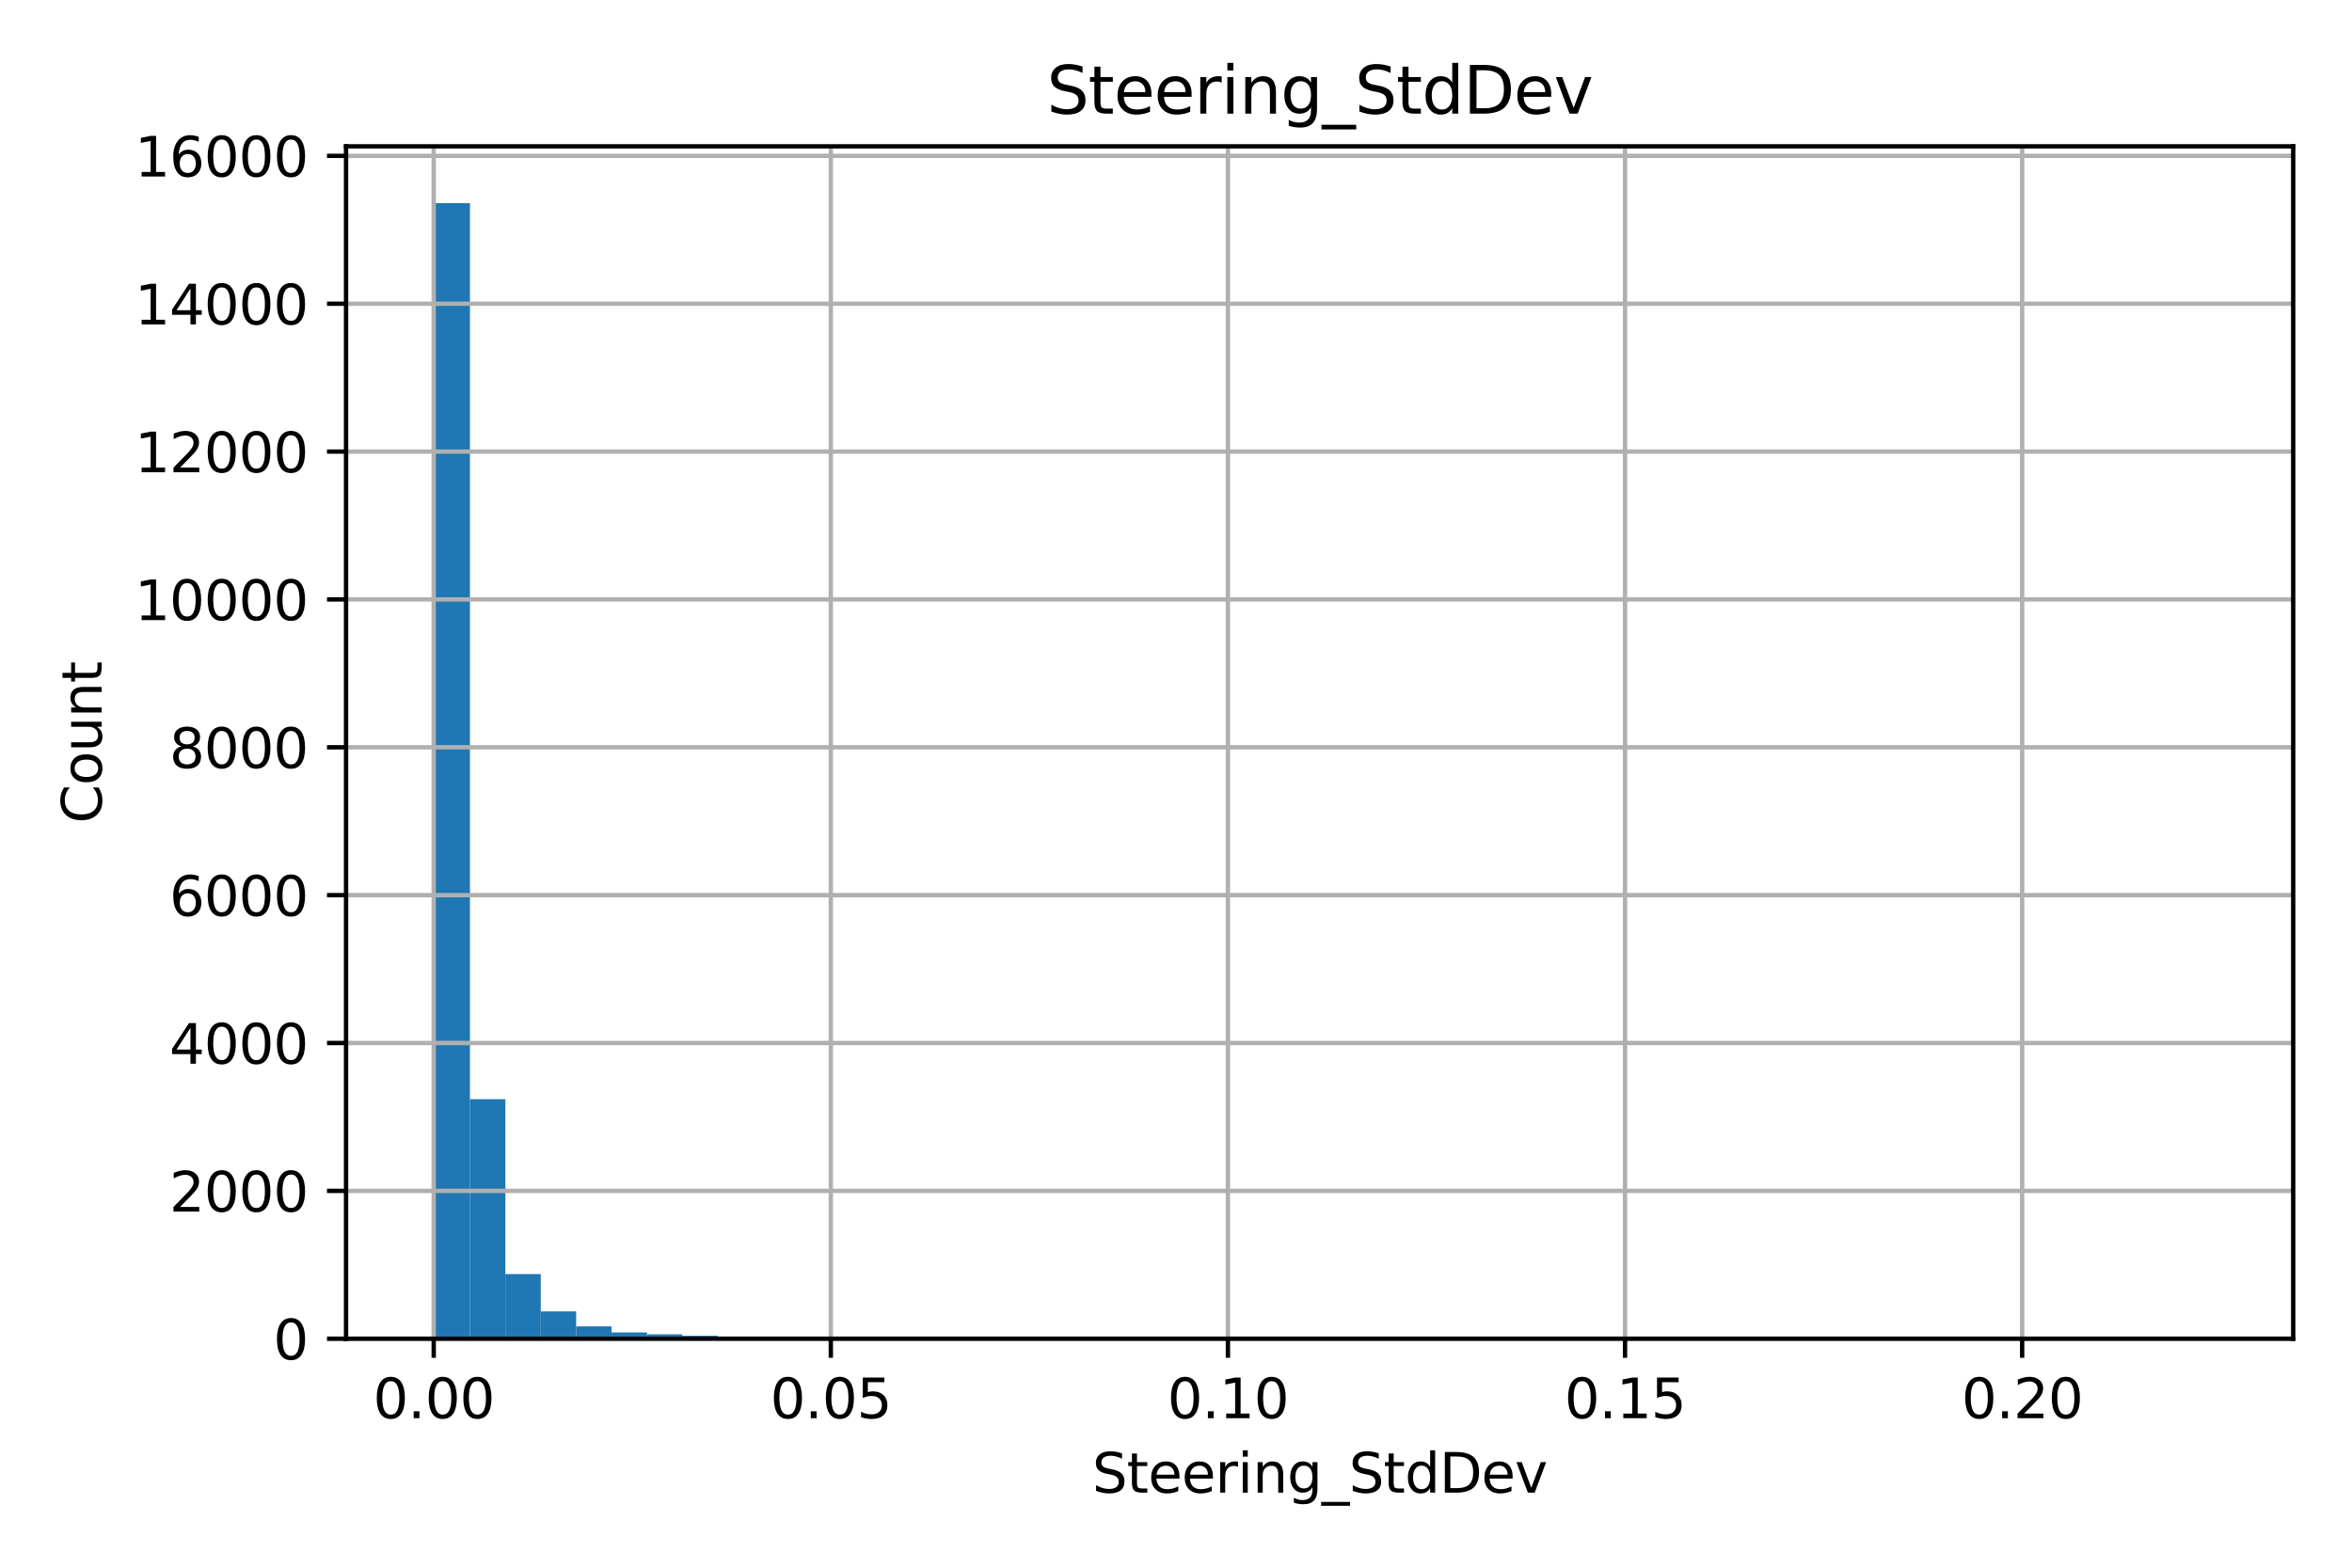 <?xml version="1.0" encoding="utf-8" standalone="no"?>
<!DOCTYPE svg PUBLIC "-//W3C//DTD SVG 1.1//EN"
  "http://www.w3.org/Graphics/SVG/1.1/DTD/svg11.dtd">
<svg xmlns:xlink="http://www.w3.org/1999/xlink" width="432pt" height="288pt" viewBox="0 0 432 288" xmlns="http://www.w3.org/2000/svg" version="1.1">
 <defs>
  <style type="text/css">*{stroke-linejoin: round; stroke-linecap: butt}</style>
 </defs>
 <g id="figure_1">
  <g id="patch_1">
   <path d="M 0 288 
L 432 288 
L 432 0 
L 0 0 
z
" style="fill: #ffffff"/>
  </g>
  <g id="axes_1">
   <g id="patch_2">
    <path d="M 63.56 245.939 
L 421.2 245.939 
L 421.2 26.88 
L 63.56 26.88 
z
" style="fill: #ffffff"/>
   </g>
   <g id="patch_3">
    <path d="M 79.816 245.939 
L 86.319 245.939 
L 86.319 37.311 
L 79.816 37.311 
z
" clip-path="url(#pb72f9f6813)" style="fill: #1f77b4"/>
   </g>
   <g id="patch_4">
    <path d="M 86.319 245.939 
L 92.821 245.939 
L 92.821 201.934 
L 86.319 201.934 
z
" clip-path="url(#pb72f9f6813)" style="fill: #1f77b4"/>
   </g>
   <g id="patch_5">
    <path d="M 92.821 245.939 
L 99.324 245.939 
L 99.324 234.068 
L 92.821 234.068 
z
" clip-path="url(#pb72f9f6813)" style="fill: #1f77b4"/>
   </g>
   <g id="patch_6">
    <path d="M 99.324 245.939 
L 105.827 245.939 
L 105.827 240.914 
L 99.324 240.914 
z
" clip-path="url(#pb72f9f6813)" style="fill: #1f77b4"/>
   </g>
   <g id="patch_7">
    <path d="M 105.827 245.939 
L 112.329 245.939 
L 112.329 243.671 
L 105.827 243.671 
z
" clip-path="url(#pb72f9f6813)" style="fill: #1f77b4"/>
   </g>
   <g id="patch_8">
    <path d="M 112.329 245.939 
L 118.832 245.939 
L 118.832 244.771 
L 112.329 244.771 
z
" clip-path="url(#pb72f9f6813)" style="fill: #1f77b4"/>
   </g>
   <g id="patch_9">
    <path d="M 118.832 245.939 
L 125.334 245.939 
L 125.334 245.124 
L 118.832 245.124 
z
" clip-path="url(#pb72f9f6813)" style="fill: #1f77b4"/>
   </g>
   <g id="patch_10">
    <path d="M 125.334 245.939 
L 131.837 245.939 
L 131.837 245.382 
L 125.334 245.382 
z
" clip-path="url(#pb72f9f6813)" style="fill: #1f77b4"/>
   </g>
   <g id="patch_11">
    <path d="M 131.837 245.939 
L 138.339 245.939 
L 138.339 245.667 
L 131.837 245.667 
z
" clip-path="url(#pb72f9f6813)" style="fill: #1f77b4"/>
   </g>
   <g id="patch_12">
    <path d="M 138.339 245.939 
L 144.842 245.939 
L 144.842 245.762 
L 138.339 245.762 
z
" clip-path="url(#pb72f9f6813)" style="fill: #1f77b4"/>
   </g>
   <g id="patch_13">
    <path d="M 144.842 245.939 
L 151.344 245.939 
L 151.344 245.762 
L 144.842 245.762 
z
" clip-path="url(#pb72f9f6813)" style="fill: #1f77b4"/>
   </g>
   <g id="patch_14">
    <path d="M 151.344 245.939 
L 157.847 245.939 
L 157.847 245.762 
L 151.344 245.762 
z
" clip-path="url(#pb72f9f6813)" style="fill: #1f77b4"/>
   </g>
   <g id="patch_15">
    <path d="M 157.847 245.939 
L 164.349 245.939 
L 164.349 245.871 
L 157.847 245.871 
z
" clip-path="url(#pb72f9f6813)" style="fill: #1f77b4"/>
   </g>
   <g id="patch_16">
    <path d="M 164.349 245.939 
L 170.852 245.939 
L 170.852 245.871 
L 164.349 245.871 
z
" clip-path="url(#pb72f9f6813)" style="fill: #1f77b4"/>
   </g>
   <g id="patch_17">
    <path d="M 170.852 245.939 
L 177.355 245.939 
L 177.355 245.898 
L 170.852 245.898 
z
" clip-path="url(#pb72f9f6813)" style="fill: #1f77b4"/>
   </g>
   <g id="patch_18">
    <path d="M 177.355 245.939 
L 183.857 245.939 
L 183.857 245.912 
L 177.355 245.912 
z
" clip-path="url(#pb72f9f6813)" style="fill: #1f77b4"/>
   </g>
   <g id="patch_19">
    <path d="M 183.857 245.939 
L 190.36 245.939 
L 190.36 245.912 
L 183.857 245.912 
z
" clip-path="url(#pb72f9f6813)" style="fill: #1f77b4"/>
   </g>
   <g id="patch_20">
    <path d="M 190.36 245.939 
L 196.862 245.939 
L 196.862 245.925 
L 190.36 245.925 
z
" clip-path="url(#pb72f9f6813)" style="fill: #1f77b4"/>
   </g>
   <g id="patch_21">
    <path d="M 196.862 245.939 
L 203.365 245.939 
L 203.365 245.912 
L 196.862 245.912 
z
" clip-path="url(#pb72f9f6813)" style="fill: #1f77b4"/>
   </g>
   <g id="patch_22">
    <path d="M 203.365 245.939 
L 209.867 245.939 
L 209.867 245.925 
L 203.365 245.925 
z
" clip-path="url(#pb72f9f6813)" style="fill: #1f77b4"/>
   </g>
   <g id="patch_23">
    <path d="M 209.867 245.939 
L 216.37 245.939 
L 216.37 245.925 
L 209.867 245.925 
z
" clip-path="url(#pb72f9f6813)" style="fill: #1f77b4"/>
   </g>
   <g id="patch_24">
    <path d="M 216.37 245.939 
L 222.872 245.939 
L 222.872 245.912 
L 216.37 245.912 
z
" clip-path="url(#pb72f9f6813)" style="fill: #1f77b4"/>
   </g>
   <g id="patch_25">
    <path d="M 222.872 245.939 
L 229.375 245.939 
L 229.375 245.939 
L 222.872 245.939 
z
" clip-path="url(#pb72f9f6813)" style="fill: #1f77b4"/>
   </g>
   <g id="patch_26">
    <path d="M 229.375 245.939 
L 235.877 245.939 
L 235.877 245.925 
L 229.375 245.925 
z
" clip-path="url(#pb72f9f6813)" style="fill: #1f77b4"/>
   </g>
   <g id="patch_27">
    <path d="M 235.877 245.939 
L 242.38 245.939 
L 242.38 245.925 
L 235.877 245.925 
z
" clip-path="url(#pb72f9f6813)" style="fill: #1f77b4"/>
   </g>
   <g id="patch_28">
    <path d="M 242.38 245.939 
L 248.883 245.939 
L 248.883 245.925 
L 242.38 245.925 
z
" clip-path="url(#pb72f9f6813)" style="fill: #1f77b4"/>
   </g>
   <g id="patch_29">
    <path d="M 248.883 245.939 
L 255.385 245.939 
L 255.385 245.925 
L 248.883 245.925 
z
" clip-path="url(#pb72f9f6813)" style="fill: #1f77b4"/>
   </g>
   <g id="patch_30">
    <path d="M 255.385 245.939 
L 261.888 245.939 
L 261.888 245.925 
L 255.385 245.925 
z
" clip-path="url(#pb72f9f6813)" style="fill: #1f77b4"/>
   </g>
   <g id="patch_31">
    <path d="M 261.888 245.939 
L 268.39 245.939 
L 268.39 245.925 
L 261.888 245.925 
z
" clip-path="url(#pb72f9f6813)" style="fill: #1f77b4"/>
   </g>
   <g id="patch_32">
    <path d="M 268.39 245.939 
L 274.893 245.939 
L 274.893 245.939 
L 268.39 245.939 
z
" clip-path="url(#pb72f9f6813)" style="fill: #1f77b4"/>
   </g>
   <g id="patch_33">
    <path d="M 274.893 245.939 
L 281.395 245.939 
L 281.395 245.939 
L 274.893 245.939 
z
" clip-path="url(#pb72f9f6813)" style="fill: #1f77b4"/>
   </g>
   <g id="patch_34">
    <path d="M 281.395 245.939 
L 287.898 245.939 
L 287.898 245.939 
L 281.395 245.939 
z
" clip-path="url(#pb72f9f6813)" style="fill: #1f77b4"/>
   </g>
   <g id="patch_35">
    <path d="M 287.898 245.939 
L 294.4 245.939 
L 294.4 245.939 
L 287.898 245.939 
z
" clip-path="url(#pb72f9f6813)" style="fill: #1f77b4"/>
   </g>
   <g id="patch_36">
    <path d="M 294.4 245.939 
L 300.903 245.939 
L 300.903 245.939 
L 294.4 245.939 
z
" clip-path="url(#pb72f9f6813)" style="fill: #1f77b4"/>
   </g>
   <g id="patch_37">
    <path d="M 300.903 245.939 
L 307.405 245.939 
L 307.405 245.939 
L 300.903 245.939 
z
" clip-path="url(#pb72f9f6813)" style="fill: #1f77b4"/>
   </g>
   <g id="patch_38">
    <path d="M 307.405 245.939 
L 313.908 245.939 
L 313.908 245.939 
L 307.405 245.939 
z
" clip-path="url(#pb72f9f6813)" style="fill: #1f77b4"/>
   </g>
   <g id="patch_39">
    <path d="M 313.908 245.939 
L 320.411 245.939 
L 320.411 245.939 
L 313.908 245.939 
z
" clip-path="url(#pb72f9f6813)" style="fill: #1f77b4"/>
   </g>
   <g id="patch_40">
    <path d="M 320.411 245.939 
L 326.913 245.939 
L 326.913 245.939 
L 320.411 245.939 
z
" clip-path="url(#pb72f9f6813)" style="fill: #1f77b4"/>
   </g>
   <g id="patch_41">
    <path d="M 326.913 245.939 
L 333.416 245.939 
L 333.416 245.939 
L 326.913 245.939 
z
" clip-path="url(#pb72f9f6813)" style="fill: #1f77b4"/>
   </g>
   <g id="patch_42">
    <path d="M 333.416 245.939 
L 339.918 245.939 
L 339.918 245.939 
L 333.416 245.939 
z
" clip-path="url(#pb72f9f6813)" style="fill: #1f77b4"/>
   </g>
   <g id="patch_43">
    <path d="M 339.918 245.939 
L 346.421 245.939 
L 346.421 245.939 
L 339.918 245.939 
z
" clip-path="url(#pb72f9f6813)" style="fill: #1f77b4"/>
   </g>
   <g id="patch_44">
    <path d="M 346.421 245.939 
L 352.923 245.939 
L 352.923 245.939 
L 346.421 245.939 
z
" clip-path="url(#pb72f9f6813)" style="fill: #1f77b4"/>
   </g>
   <g id="patch_45">
    <path d="M 352.923 245.939 
L 359.426 245.939 
L 359.426 245.939 
L 352.923 245.939 
z
" clip-path="url(#pb72f9f6813)" style="fill: #1f77b4"/>
   </g>
   <g id="patch_46">
    <path d="M 359.426 245.939 
L 365.928 245.939 
L 365.928 245.939 
L 359.426 245.939 
z
" clip-path="url(#pb72f9f6813)" style="fill: #1f77b4"/>
   </g>
   <g id="patch_47">
    <path d="M 365.928 245.939 
L 372.431 245.939 
L 372.431 245.939 
L 365.928 245.939 
z
" clip-path="url(#pb72f9f6813)" style="fill: #1f77b4"/>
   </g>
   <g id="patch_48">
    <path d="M 372.431 245.939 
L 378.933 245.939 
L 378.933 245.939 
L 372.431 245.939 
z
" clip-path="url(#pb72f9f6813)" style="fill: #1f77b4"/>
   </g>
   <g id="patch_49">
    <path d="M 378.933 245.939 
L 385.436 245.939 
L 385.436 245.939 
L 378.933 245.939 
z
" clip-path="url(#pb72f9f6813)" style="fill: #1f77b4"/>
   </g>
   <g id="patch_50">
    <path d="M 385.436 245.939 
L 391.939 245.939 
L 391.939 245.939 
L 385.436 245.939 
z
" clip-path="url(#pb72f9f6813)" style="fill: #1f77b4"/>
   </g>
   <g id="patch_51">
    <path d="M 391.939 245.939 
L 398.441 245.939 
L 398.441 245.939 
L 391.939 245.939 
z
" clip-path="url(#pb72f9f6813)" style="fill: #1f77b4"/>
   </g>
   <g id="patch_52">
    <path d="M 398.441 245.939 
L 404.944 245.939 
L 404.944 245.912 
L 398.441 245.912 
z
" clip-path="url(#pb72f9f6813)" style="fill: #1f77b4"/>
   </g>
   <g id="matplotlib.axis_1">
    <g id="xtick_1">
     <g id="line2d_1">
      <path d="M 79.661 245.939 
L 79.661 26.88 
" clip-path="url(#pb72f9f6813)" style="fill: none; stroke: #b0b0b0; stroke-width: 0.8; stroke-linecap: square"/>
     </g>
     <g id="line2d_2">
      <defs>
       <path id="ma4e7ab9d81" d="M 0 0 
L 0 3.5 
" style="stroke: #000000; stroke-width: 0.8"/>
      </defs>
      <g>
       <use xlink:href="#ma4e7ab9d81" x="79.661" y="245.939" style="stroke: #000000; stroke-width: 0.8"/>
      </g>
     </g>
     <g id="text_1">
      <!-- 0.00 -->
      <g transform="translate(68.528 260.537) scale(0.1 -0.1)">
       <defs>
        <path id="DejaVuSans-30" d="M 2034 4250 
Q 1547 4250 1301 3770 
Q 1056 3291 1056 2328 
Q 1056 1369 1301 889 
Q 1547 409 2034 409 
Q 2525 409 2770 889 
Q 3016 1369 3016 2328 
Q 3016 3291 2770 3770 
Q 2525 4250 2034 4250 
z
M 2034 4750 
Q 2819 4750 3233 4129 
Q 3647 3509 3647 2328 
Q 3647 1150 3233 529 
Q 2819 -91 2034 -91 
Q 1250 -91 836 529 
Q 422 1150 422 2328 
Q 422 3509 836 4129 
Q 1250 4750 2034 4750 
z
" transform="scale(0.016)"/>
        <path id="DejaVuSans-2e" d="M 684 794 
L 1344 794 
L 1344 0 
L 684 0 
L 684 794 
z
" transform="scale(0.016)"/>
       </defs>
       <use xlink:href="#DejaVuSans-30"/>
       <use xlink:href="#DejaVuSans-2e" transform="translate(63.623 0)"/>
       <use xlink:href="#DejaVuSans-30" transform="translate(95.41 0)"/>
       <use xlink:href="#DejaVuSans-30" transform="translate(159.033 0)"/>
      </g>
     </g>
    </g>
    <g id="xtick_2">
     <g id="line2d_3">
      <path d="M 152.6 245.939 
L 152.6 26.88 
" clip-path="url(#pb72f9f6813)" style="fill: none; stroke: #b0b0b0; stroke-width: 0.8; stroke-linecap: square"/>
     </g>
     <g id="line2d_4">
      <g>
       <use xlink:href="#ma4e7ab9d81" x="152.6" y="245.939" style="stroke: #000000; stroke-width: 0.8"/>
      </g>
     </g>
     <g id="text_2">
      <!-- 0.05 -->
      <g transform="translate(141.467 260.537) scale(0.1 -0.1)">
       <defs>
        <path id="DejaVuSans-35" d="M 691 4666 
L 3169 4666 
L 3169 4134 
L 1269 4134 
L 1269 2991 
Q 1406 3038 1543 3061 
Q 1681 3084 1819 3084 
Q 2600 3084 3056 2656 
Q 3513 2228 3513 1497 
Q 3513 744 3044 326 
Q 2575 -91 1722 -91 
Q 1428 -91 1123 -41 
Q 819 9 494 109 
L 494 744 
Q 775 591 1075 516 
Q 1375 441 1709 441 
Q 2250 441 2565 725 
Q 2881 1009 2881 1497 
Q 2881 1984 2565 2268 
Q 2250 2553 1709 2553 
Q 1456 2553 1204 2497 
Q 953 2441 691 2322 
L 691 4666 
z
" transform="scale(0.016)"/>
       </defs>
       <use xlink:href="#DejaVuSans-30"/>
       <use xlink:href="#DejaVuSans-2e" transform="translate(63.623 0)"/>
       <use xlink:href="#DejaVuSans-30" transform="translate(95.41 0)"/>
       <use xlink:href="#DejaVuSans-35" transform="translate(159.033 0)"/>
      </g>
     </g>
    </g>
    <g id="xtick_3">
     <g id="line2d_5">
      <path d="M 225.538 245.939 
L 225.538 26.88 
" clip-path="url(#pb72f9f6813)" style="fill: none; stroke: #b0b0b0; stroke-width: 0.8; stroke-linecap: square"/>
     </g>
     <g id="line2d_6">
      <g>
       <use xlink:href="#ma4e7ab9d81" x="225.538" y="245.939" style="stroke: #000000; stroke-width: 0.8"/>
      </g>
     </g>
     <g id="text_3">
      <!-- 0.10 -->
      <g transform="translate(214.405 260.537) scale(0.1 -0.1)">
       <defs>
        <path id="DejaVuSans-31" d="M 794 531 
L 1825 531 
L 1825 4091 
L 703 3866 
L 703 4441 
L 1819 4666 
L 2450 4666 
L 2450 531 
L 3481 531 
L 3481 0 
L 794 0 
L 794 531 
z
" transform="scale(0.016)"/>
       </defs>
       <use xlink:href="#DejaVuSans-30"/>
       <use xlink:href="#DejaVuSans-2e" transform="translate(63.623 0)"/>
       <use xlink:href="#DejaVuSans-31" transform="translate(95.41 0)"/>
       <use xlink:href="#DejaVuSans-30" transform="translate(159.033 0)"/>
      </g>
     </g>
    </g>
    <g id="xtick_4">
     <g id="line2d_7">
      <path d="M 298.477 245.939 
L 298.477 26.88 
" clip-path="url(#pb72f9f6813)" style="fill: none; stroke: #b0b0b0; stroke-width: 0.8; stroke-linecap: square"/>
     </g>
     <g id="line2d_8">
      <g>
       <use xlink:href="#ma4e7ab9d81" x="298.477" y="245.939" style="stroke: #000000; stroke-width: 0.8"/>
      </g>
     </g>
     <g id="text_4">
      <!-- 0.15 -->
      <g transform="translate(287.344 260.537) scale(0.1 -0.1)">
       <use xlink:href="#DejaVuSans-30"/>
       <use xlink:href="#DejaVuSans-2e" transform="translate(63.623 0)"/>
       <use xlink:href="#DejaVuSans-31" transform="translate(95.41 0)"/>
       <use xlink:href="#DejaVuSans-35" transform="translate(159.033 0)"/>
      </g>
     </g>
    </g>
    <g id="xtick_5">
     <g id="line2d_9">
      <path d="M 371.415 245.939 
L 371.415 26.88 
" clip-path="url(#pb72f9f6813)" style="fill: none; stroke: #b0b0b0; stroke-width: 0.8; stroke-linecap: square"/>
     </g>
     <g id="line2d_10">
      <g>
       <use xlink:href="#ma4e7ab9d81" x="371.415" y="245.939" style="stroke: #000000; stroke-width: 0.8"/>
      </g>
     </g>
     <g id="text_5">
      <!-- 0.20 -->
      <g transform="translate(360.282 260.537) scale(0.1 -0.1)">
       <defs>
        <path id="DejaVuSans-32" d="M 1228 531 
L 3431 531 
L 3431 0 
L 469 0 
L 469 531 
Q 828 903 1448 1529 
Q 2069 2156 2228 2338 
Q 2531 2678 2651 2914 
Q 2772 3150 2772 3378 
Q 2772 3750 2511 3984 
Q 2250 4219 1831 4219 
Q 1534 4219 1204 4116 
Q 875 4013 500 3803 
L 500 4441 
Q 881 4594 1212 4672 
Q 1544 4750 1819 4750 
Q 2544 4750 2975 4387 
Q 3406 4025 3406 3419 
Q 3406 3131 3298 2873 
Q 3191 2616 2906 2266 
Q 2828 2175 2409 1742 
Q 1991 1309 1228 531 
z
" transform="scale(0.016)"/>
       </defs>
       <use xlink:href="#DejaVuSans-30"/>
       <use xlink:href="#DejaVuSans-2e" transform="translate(63.623 0)"/>
       <use xlink:href="#DejaVuSans-32" transform="translate(95.41 0)"/>
       <use xlink:href="#DejaVuSans-30" transform="translate(159.033 0)"/>
      </g>
     </g>
    </g>
    <g id="text_6">
     <!-- Steering_StdDev -->
     <g transform="translate(200.61 274.215) scale(0.1 -0.1)">
      <defs>
       <path id="DejaVuSans-53" d="M 3425 4513 
L 3425 3897 
Q 3066 4069 2747 4153 
Q 2428 4238 2131 4238 
Q 1616 4238 1336 4038 
Q 1056 3838 1056 3469 
Q 1056 3159 1242 3001 
Q 1428 2844 1947 2747 
L 2328 2669 
Q 3034 2534 3370 2195 
Q 3706 1856 3706 1288 
Q 3706 609 3251 259 
Q 2797 -91 1919 -91 
Q 1588 -91 1214 -16 
Q 841 59 441 206 
L 441 856 
Q 825 641 1194 531 
Q 1563 422 1919 422 
Q 2459 422 2753 634 
Q 3047 847 3047 1241 
Q 3047 1584 2836 1778 
Q 2625 1972 2144 2069 
L 1759 2144 
Q 1053 2284 737 2584 
Q 422 2884 422 3419 
Q 422 4038 858 4394 
Q 1294 4750 2059 4750 
Q 2388 4750 2728 4690 
Q 3069 4631 3425 4513 
z
" transform="scale(0.016)"/>
       <path id="DejaVuSans-74" d="M 1172 4494 
L 1172 3500 
L 2356 3500 
L 2356 3053 
L 1172 3053 
L 1172 1153 
Q 1172 725 1289 603 
Q 1406 481 1766 481 
L 2356 481 
L 2356 0 
L 1766 0 
Q 1100 0 847 248 
Q 594 497 594 1153 
L 594 3053 
L 172 3053 
L 172 3500 
L 594 3500 
L 594 4494 
L 1172 4494 
z
" transform="scale(0.016)"/>
       <path id="DejaVuSans-65" d="M 3597 1894 
L 3597 1613 
L 953 1613 
Q 991 1019 1311 708 
Q 1631 397 2203 397 
Q 2534 397 2845 478 
Q 3156 559 3463 722 
L 3463 178 
Q 3153 47 2828 -22 
Q 2503 -91 2169 -91 
Q 1331 -91 842 396 
Q 353 884 353 1716 
Q 353 2575 817 3079 
Q 1281 3584 2069 3584 
Q 2775 3584 3186 3129 
Q 3597 2675 3597 1894 
z
M 3022 2063 
Q 3016 2534 2758 2815 
Q 2500 3097 2075 3097 
Q 1594 3097 1305 2825 
Q 1016 2553 972 2059 
L 3022 2063 
z
" transform="scale(0.016)"/>
       <path id="DejaVuSans-72" d="M 2631 2963 
Q 2534 3019 2420 3045 
Q 2306 3072 2169 3072 
Q 1681 3072 1420 2755 
Q 1159 2438 1159 1844 
L 1159 0 
L 581 0 
L 581 3500 
L 1159 3500 
L 1159 2956 
Q 1341 3275 1631 3429 
Q 1922 3584 2338 3584 
Q 2397 3584 2469 3576 
Q 2541 3569 2628 3553 
L 2631 2963 
z
" transform="scale(0.016)"/>
       <path id="DejaVuSans-69" d="M 603 3500 
L 1178 3500 
L 1178 0 
L 603 0 
L 603 3500 
z
M 603 4863 
L 1178 4863 
L 1178 4134 
L 603 4134 
L 603 4863 
z
" transform="scale(0.016)"/>
       <path id="DejaVuSans-6e" d="M 3513 2113 
L 3513 0 
L 2938 0 
L 2938 2094 
Q 2938 2591 2744 2837 
Q 2550 3084 2163 3084 
Q 1697 3084 1428 2787 
Q 1159 2491 1159 1978 
L 1159 0 
L 581 0 
L 581 3500 
L 1159 3500 
L 1159 2956 
Q 1366 3272 1645 3428 
Q 1925 3584 2291 3584 
Q 2894 3584 3203 3211 
Q 3513 2838 3513 2113 
z
" transform="scale(0.016)"/>
       <path id="DejaVuSans-67" d="M 2906 1791 
Q 2906 2416 2648 2759 
Q 2391 3103 1925 3103 
Q 1463 3103 1205 2759 
Q 947 2416 947 1791 
Q 947 1169 1205 825 
Q 1463 481 1925 481 
Q 2391 481 2648 825 
Q 2906 1169 2906 1791 
z
M 3481 434 
Q 3481 -459 3084 -895 
Q 2688 -1331 1869 -1331 
Q 1566 -1331 1297 -1286 
Q 1028 -1241 775 -1147 
L 775 -588 
Q 1028 -725 1275 -790 
Q 1522 -856 1778 -856 
Q 2344 -856 2625 -561 
Q 2906 -266 2906 331 
L 2906 616 
Q 2728 306 2450 153 
Q 2172 0 1784 0 
Q 1141 0 747 490 
Q 353 981 353 1791 
Q 353 2603 747 3093 
Q 1141 3584 1784 3584 
Q 2172 3584 2450 3431 
Q 2728 3278 2906 2969 
L 2906 3500 
L 3481 3500 
L 3481 434 
z
" transform="scale(0.016)"/>
       <path id="DejaVuSans-5f" d="M 3263 -1063 
L 3263 -1509 
L -63 -1509 
L -63 -1063 
L 3263 -1063 
z
" transform="scale(0.016)"/>
       <path id="DejaVuSans-64" d="M 2906 2969 
L 2906 4863 
L 3481 4863 
L 3481 0 
L 2906 0 
L 2906 525 
Q 2725 213 2448 61 
Q 2172 -91 1784 -91 
Q 1150 -91 751 415 
Q 353 922 353 1747 
Q 353 2572 751 3078 
Q 1150 3584 1784 3584 
Q 2172 3584 2448 3432 
Q 2725 3281 2906 2969 
z
M 947 1747 
Q 947 1113 1208 752 
Q 1469 391 1925 391 
Q 2381 391 2643 752 
Q 2906 1113 2906 1747 
Q 2906 2381 2643 2742 
Q 2381 3103 1925 3103 
Q 1469 3103 1208 2742 
Q 947 2381 947 1747 
z
" transform="scale(0.016)"/>
       <path id="DejaVuSans-44" d="M 1259 4147 
L 1259 519 
L 2022 519 
Q 2988 519 3436 956 
Q 3884 1394 3884 2338 
Q 3884 3275 3436 3711 
Q 2988 4147 2022 4147 
L 1259 4147 
z
M 628 4666 
L 1925 4666 
Q 3281 4666 3915 4102 
Q 4550 3538 4550 2338 
Q 4550 1131 3912 565 
Q 3275 0 1925 0 
L 628 0 
L 628 4666 
z
" transform="scale(0.016)"/>
       <path id="DejaVuSans-76" d="M 191 3500 
L 800 3500 
L 1894 563 
L 2988 3500 
L 3597 3500 
L 2284 0 
L 1503 0 
L 191 3500 
z
" transform="scale(0.016)"/>
      </defs>
      <use xlink:href="#DejaVuSans-53"/>
      <use xlink:href="#DejaVuSans-74" transform="translate(63.477 0)"/>
      <use xlink:href="#DejaVuSans-65" transform="translate(102.686 0)"/>
      <use xlink:href="#DejaVuSans-65" transform="translate(164.209 0)"/>
      <use xlink:href="#DejaVuSans-72" transform="translate(225.732 0)"/>
      <use xlink:href="#DejaVuSans-69" transform="translate(266.846 0)"/>
      <use xlink:href="#DejaVuSans-6e" transform="translate(294.629 0)"/>
      <use xlink:href="#DejaVuSans-67" transform="translate(358.008 0)"/>
      <use xlink:href="#DejaVuSans-5f" transform="translate(421.484 0)"/>
      <use xlink:href="#DejaVuSans-53" transform="translate(471.484 0)"/>
      <use xlink:href="#DejaVuSans-74" transform="translate(534.961 0)"/>
      <use xlink:href="#DejaVuSans-64" transform="translate(574.17 0)"/>
      <use xlink:href="#DejaVuSans-44" transform="translate(637.646 0)"/>
      <use xlink:href="#DejaVuSans-65" transform="translate(714.648 0)"/>
      <use xlink:href="#DejaVuSans-76" transform="translate(776.172 0)"/>
     </g>
    </g>
   </g>
   <g id="matplotlib.axis_2">
    <g id="ytick_1">
     <g id="line2d_11">
      <path d="M 63.56 245.939 
L 421.2 245.939 
" clip-path="url(#pb72f9f6813)" style="fill: none; stroke: #b0b0b0; stroke-width: 0.8; stroke-linecap: square"/>
     </g>
     <g id="line2d_12">
      <defs>
       <path id="mbc1539f3b4" d="M 0 0 
L -3.5 0 
" style="stroke: #000000; stroke-width: 0.8"/>
      </defs>
      <g>
       <use xlink:href="#mbc1539f3b4" x="63.56" y="245.939" style="stroke: #000000; stroke-width: 0.8"/>
      </g>
     </g>
     <g id="text_7">
      <!-- 0 -->
      <g transform="translate(50.197 249.738) scale(0.1 -0.1)">
       <use xlink:href="#DejaVuSans-30"/>
      </g>
     </g>
    </g>
    <g id="ytick_2">
     <g id="line2d_13">
      <path d="M 63.56 218.775 
L 421.2 218.775 
" clip-path="url(#pb72f9f6813)" style="fill: none; stroke: #b0b0b0; stroke-width: 0.8; stroke-linecap: square"/>
     </g>
     <g id="line2d_14">
      <g>
       <use xlink:href="#mbc1539f3b4" x="63.56" y="218.775" style="stroke: #000000; stroke-width: 0.8"/>
      </g>
     </g>
     <g id="text_8">
      <!-- 2000 -->
      <g transform="translate(31.11 222.575) scale(0.1 -0.1)">
       <use xlink:href="#DejaVuSans-32"/>
       <use xlink:href="#DejaVuSans-30" transform="translate(63.623 0)"/>
       <use xlink:href="#DejaVuSans-30" transform="translate(127.246 0)"/>
       <use xlink:href="#DejaVuSans-30" transform="translate(190.869 0)"/>
      </g>
     </g>
    </g>
    <g id="ytick_3">
     <g id="line2d_15">
      <path d="M 63.56 191.612 
L 421.2 191.612 
" clip-path="url(#pb72f9f6813)" style="fill: none; stroke: #b0b0b0; stroke-width: 0.8; stroke-linecap: square"/>
     </g>
     <g id="line2d_16">
      <g>
       <use xlink:href="#mbc1539f3b4" x="63.56" y="191.612" style="stroke: #000000; stroke-width: 0.8"/>
      </g>
     </g>
     <g id="text_9">
      <!-- 4000 -->
      <g transform="translate(31.11 195.411) scale(0.1 -0.1)">
       <defs>
        <path id="DejaVuSans-34" d="M 2419 4116 
L 825 1625 
L 2419 1625 
L 2419 4116 
z
M 2253 4666 
L 3047 4666 
L 3047 1625 
L 3713 1625 
L 3713 1100 
L 3047 1100 
L 3047 0 
L 2419 0 
L 2419 1100 
L 313 1100 
L 313 1709 
L 2253 4666 
z
" transform="scale(0.016)"/>
       </defs>
       <use xlink:href="#DejaVuSans-34"/>
       <use xlink:href="#DejaVuSans-30" transform="translate(63.623 0)"/>
       <use xlink:href="#DejaVuSans-30" transform="translate(127.246 0)"/>
       <use xlink:href="#DejaVuSans-30" transform="translate(190.869 0)"/>
      </g>
     </g>
    </g>
    <g id="ytick_4">
     <g id="line2d_17">
      <path d="M 63.56 164.449 
L 421.2 164.449 
" clip-path="url(#pb72f9f6813)" style="fill: none; stroke: #b0b0b0; stroke-width: 0.8; stroke-linecap: square"/>
     </g>
     <g id="line2d_18">
      <g>
       <use xlink:href="#mbc1539f3b4" x="63.56" y="164.449" style="stroke: #000000; stroke-width: 0.8"/>
      </g>
     </g>
     <g id="text_10">
      <!-- 6000 -->
      <g transform="translate(31.11 168.248) scale(0.1 -0.1)">
       <defs>
        <path id="DejaVuSans-36" d="M 2113 2584 
Q 1688 2584 1439 2293 
Q 1191 2003 1191 1497 
Q 1191 994 1439 701 
Q 1688 409 2113 409 
Q 2538 409 2786 701 
Q 3034 994 3034 1497 
Q 3034 2003 2786 2293 
Q 2538 2584 2113 2584 
z
M 3366 4563 
L 3366 3988 
Q 3128 4100 2886 4159 
Q 2644 4219 2406 4219 
Q 1781 4219 1451 3797 
Q 1122 3375 1075 2522 
Q 1259 2794 1537 2939 
Q 1816 3084 2150 3084 
Q 2853 3084 3261 2657 
Q 3669 2231 3669 1497 
Q 3669 778 3244 343 
Q 2819 -91 2113 -91 
Q 1303 -91 875 529 
Q 447 1150 447 2328 
Q 447 3434 972 4092 
Q 1497 4750 2381 4750 
Q 2619 4750 2861 4703 
Q 3103 4656 3366 4563 
z
" transform="scale(0.016)"/>
       </defs>
       <use xlink:href="#DejaVuSans-36"/>
       <use xlink:href="#DejaVuSans-30" transform="translate(63.623 0)"/>
       <use xlink:href="#DejaVuSans-30" transform="translate(127.246 0)"/>
       <use xlink:href="#DejaVuSans-30" transform="translate(190.869 0)"/>
      </g>
     </g>
    </g>
    <g id="ytick_5">
     <g id="line2d_19">
      <path d="M 63.56 137.286 
L 421.2 137.286 
" clip-path="url(#pb72f9f6813)" style="fill: none; stroke: #b0b0b0; stroke-width: 0.8; stroke-linecap: square"/>
     </g>
     <g id="line2d_20">
      <g>
       <use xlink:href="#mbc1539f3b4" x="63.56" y="137.286" style="stroke: #000000; stroke-width: 0.8"/>
      </g>
     </g>
     <g id="text_11">
      <!-- 8000 -->
      <g transform="translate(31.11 141.085) scale(0.1 -0.1)">
       <defs>
        <path id="DejaVuSans-38" d="M 2034 2216 
Q 1584 2216 1326 1975 
Q 1069 1734 1069 1313 
Q 1069 891 1326 650 
Q 1584 409 2034 409 
Q 2484 409 2743 651 
Q 3003 894 3003 1313 
Q 3003 1734 2745 1975 
Q 2488 2216 2034 2216 
z
M 1403 2484 
Q 997 2584 770 2862 
Q 544 3141 544 3541 
Q 544 4100 942 4425 
Q 1341 4750 2034 4750 
Q 2731 4750 3128 4425 
Q 3525 4100 3525 3541 
Q 3525 3141 3298 2862 
Q 3072 2584 2669 2484 
Q 3125 2378 3379 2068 
Q 3634 1759 3634 1313 
Q 3634 634 3220 271 
Q 2806 -91 2034 -91 
Q 1263 -91 848 271 
Q 434 634 434 1313 
Q 434 1759 690 2068 
Q 947 2378 1403 2484 
z
M 1172 3481 
Q 1172 3119 1398 2916 
Q 1625 2713 2034 2713 
Q 2441 2713 2670 2916 
Q 2900 3119 2900 3481 
Q 2900 3844 2670 4047 
Q 2441 4250 2034 4250 
Q 1625 4250 1398 4047 
Q 1172 3844 1172 3481 
z
" transform="scale(0.016)"/>
       </defs>
       <use xlink:href="#DejaVuSans-38"/>
       <use xlink:href="#DejaVuSans-30" transform="translate(63.623 0)"/>
       <use xlink:href="#DejaVuSans-30" transform="translate(127.246 0)"/>
       <use xlink:href="#DejaVuSans-30" transform="translate(190.869 0)"/>
      </g>
     </g>
    </g>
    <g id="ytick_6">
     <g id="line2d_21">
      <path d="M 63.56 110.122 
L 421.2 110.122 
" clip-path="url(#pb72f9f6813)" style="fill: none; stroke: #b0b0b0; stroke-width: 0.8; stroke-linecap: square"/>
     </g>
     <g id="line2d_22">
      <g>
       <use xlink:href="#mbc1539f3b4" x="63.56" y="110.122" style="stroke: #000000; stroke-width: 0.8"/>
      </g>
     </g>
     <g id="text_12">
      <!-- 10000 -->
      <g transform="translate(24.747 113.922) scale(0.1 -0.1)">
       <use xlink:href="#DejaVuSans-31"/>
       <use xlink:href="#DejaVuSans-30" transform="translate(63.623 0)"/>
       <use xlink:href="#DejaVuSans-30" transform="translate(127.246 0)"/>
       <use xlink:href="#DejaVuSans-30" transform="translate(190.869 0)"/>
       <use xlink:href="#DejaVuSans-30" transform="translate(254.492 0)"/>
      </g>
     </g>
    </g>
    <g id="ytick_7">
     <g id="line2d_23">
      <path d="M 63.56 82.959 
L 421.2 82.959 
" clip-path="url(#pb72f9f6813)" style="fill: none; stroke: #b0b0b0; stroke-width: 0.8; stroke-linecap: square"/>
     </g>
     <g id="line2d_24">
      <g>
       <use xlink:href="#mbc1539f3b4" x="63.56" y="82.959" style="stroke: #000000; stroke-width: 0.8"/>
      </g>
     </g>
     <g id="text_13">
      <!-- 12000 -->
      <g transform="translate(24.747 86.758) scale(0.1 -0.1)">
       <use xlink:href="#DejaVuSans-31"/>
       <use xlink:href="#DejaVuSans-32" transform="translate(63.623 0)"/>
       <use xlink:href="#DejaVuSans-30" transform="translate(127.246 0)"/>
       <use xlink:href="#DejaVuSans-30" transform="translate(190.869 0)"/>
       <use xlink:href="#DejaVuSans-30" transform="translate(254.492 0)"/>
      </g>
     </g>
    </g>
    <g id="ytick_8">
     <g id="line2d_25">
      <path d="M 63.56 55.796 
L 421.2 55.796 
" clip-path="url(#pb72f9f6813)" style="fill: none; stroke: #b0b0b0; stroke-width: 0.8; stroke-linecap: square"/>
     </g>
     <g id="line2d_26">
      <g>
       <use xlink:href="#mbc1539f3b4" x="63.56" y="55.796" style="stroke: #000000; stroke-width: 0.8"/>
      </g>
     </g>
     <g id="text_14">
      <!-- 14000 -->
      <g transform="translate(24.747 59.595) scale(0.1 -0.1)">
       <use xlink:href="#DejaVuSans-31"/>
       <use xlink:href="#DejaVuSans-34" transform="translate(63.623 0)"/>
       <use xlink:href="#DejaVuSans-30" transform="translate(127.246 0)"/>
       <use xlink:href="#DejaVuSans-30" transform="translate(190.869 0)"/>
       <use xlink:href="#DejaVuSans-30" transform="translate(254.492 0)"/>
      </g>
     </g>
    </g>
    <g id="ytick_9">
     <g id="line2d_27">
      <path d="M 63.56 28.633 
L 421.2 28.633 
" clip-path="url(#pb72f9f6813)" style="fill: none; stroke: #b0b0b0; stroke-width: 0.8; stroke-linecap: square"/>
     </g>
     <g id="line2d_28">
      <g>
       <use xlink:href="#mbc1539f3b4" x="63.56" y="28.633" style="stroke: #000000; stroke-width: 0.8"/>
      </g>
     </g>
     <g id="text_15">
      <!-- 16000 -->
      <g transform="translate(24.747 32.432) scale(0.1 -0.1)">
       <use xlink:href="#DejaVuSans-31"/>
       <use xlink:href="#DejaVuSans-36" transform="translate(63.623 0)"/>
       <use xlink:href="#DejaVuSans-30" transform="translate(127.246 0)"/>
       <use xlink:href="#DejaVuSans-30" transform="translate(190.869 0)"/>
       <use xlink:href="#DejaVuSans-30" transform="translate(254.492 0)"/>
      </g>
     </g>
    </g>
    <g id="text_16">
     <!-- Count -->
     <g transform="translate(18.668 151.258) rotate(-90) scale(0.1 -0.1)">
      <defs>
       <path id="DejaVuSans-43" d="M 4122 4306 
L 4122 3641 
Q 3803 3938 3442 4084 
Q 3081 4231 2675 4231 
Q 1875 4231 1450 3742 
Q 1025 3253 1025 2328 
Q 1025 1406 1450 917 
Q 1875 428 2675 428 
Q 3081 428 3442 575 
Q 3803 722 4122 1019 
L 4122 359 
Q 3791 134 3420 21 
Q 3050 -91 2638 -91 
Q 1578 -91 968 557 
Q 359 1206 359 2328 
Q 359 3453 968 4101 
Q 1578 4750 2638 4750 
Q 3056 4750 3426 4639 
Q 3797 4528 4122 4306 
z
" transform="scale(0.016)"/>
       <path id="DejaVuSans-6f" d="M 1959 3097 
Q 1497 3097 1228 2736 
Q 959 2375 959 1747 
Q 959 1119 1226 758 
Q 1494 397 1959 397 
Q 2419 397 2687 759 
Q 2956 1122 2956 1747 
Q 2956 2369 2687 2733 
Q 2419 3097 1959 3097 
z
M 1959 3584 
Q 2709 3584 3137 3096 
Q 3566 2609 3566 1747 
Q 3566 888 3137 398 
Q 2709 -91 1959 -91 
Q 1206 -91 779 398 
Q 353 888 353 1747 
Q 353 2609 779 3096 
Q 1206 3584 1959 3584 
z
" transform="scale(0.016)"/>
       <path id="DejaVuSans-75" d="M 544 1381 
L 544 3500 
L 1119 3500 
L 1119 1403 
Q 1119 906 1312 657 
Q 1506 409 1894 409 
Q 2359 409 2629 706 
Q 2900 1003 2900 1516 
L 2900 3500 
L 3475 3500 
L 3475 0 
L 2900 0 
L 2900 538 
Q 2691 219 2414 64 
Q 2138 -91 1772 -91 
Q 1169 -91 856 284 
Q 544 659 544 1381 
z
M 1991 3584 
L 1991 3584 
z
" transform="scale(0.016)"/>
      </defs>
      <use xlink:href="#DejaVuSans-43"/>
      <use xlink:href="#DejaVuSans-6f" transform="translate(69.824 0)"/>
      <use xlink:href="#DejaVuSans-75" transform="translate(131.006 0)"/>
      <use xlink:href="#DejaVuSans-6e" transform="translate(194.385 0)"/>
      <use xlink:href="#DejaVuSans-74" transform="translate(257.764 0)"/>
     </g>
    </g>
   </g>
   <g id="patch_53">
    <path d="M 63.56 245.939 
L 63.56 26.88 
" style="fill: none; stroke: #000000; stroke-width: 0.8; stroke-linejoin: miter; stroke-linecap: square"/>
   </g>
   <g id="patch_54">
    <path d="M 421.2 245.939 
L 421.2 26.88 
" style="fill: none; stroke: #000000; stroke-width: 0.8; stroke-linejoin: miter; stroke-linecap: square"/>
   </g>
   <g id="patch_55">
    <path d="M 63.56 245.939 
L 421.2 245.939 
" style="fill: none; stroke: #000000; stroke-width: 0.8; stroke-linejoin: miter; stroke-linecap: square"/>
   </g>
   <g id="patch_56">
    <path d="M 63.56 26.88 
L 421.2 26.88 
" style="fill: none; stroke: #000000; stroke-width: 0.8; stroke-linejoin: miter; stroke-linecap: square"/>
   </g>
   <g id="text_17">
    <!-- Steering_StdDev -->
    <g transform="translate(192.257 20.88) scale(0.12 -0.12)">
     <use xlink:href="#DejaVuSans-53"/>
     <use xlink:href="#DejaVuSans-74" transform="translate(63.477 0)"/>
     <use xlink:href="#DejaVuSans-65" transform="translate(102.686 0)"/>
     <use xlink:href="#DejaVuSans-65" transform="translate(164.209 0)"/>
     <use xlink:href="#DejaVuSans-72" transform="translate(225.732 0)"/>
     <use xlink:href="#DejaVuSans-69" transform="translate(266.846 0)"/>
     <use xlink:href="#DejaVuSans-6e" transform="translate(294.629 0)"/>
     <use xlink:href="#DejaVuSans-67" transform="translate(358.008 0)"/>
     <use xlink:href="#DejaVuSans-5f" transform="translate(421.484 0)"/>
     <use xlink:href="#DejaVuSans-53" transform="translate(471.484 0)"/>
     <use xlink:href="#DejaVuSans-74" transform="translate(534.961 0)"/>
     <use xlink:href="#DejaVuSans-64" transform="translate(574.17 0)"/>
     <use xlink:href="#DejaVuSans-44" transform="translate(637.646 0)"/>
     <use xlink:href="#DejaVuSans-65" transform="translate(714.648 0)"/>
     <use xlink:href="#DejaVuSans-76" transform="translate(776.172 0)"/>
    </g>
   </g>
  </g>
 </g>
 <defs>
  <clipPath id="pb72f9f6813">
   <rect x="63.56" y="26.88" width="357.64" height="219.059"/>
  </clipPath>
 </defs>
</svg>
